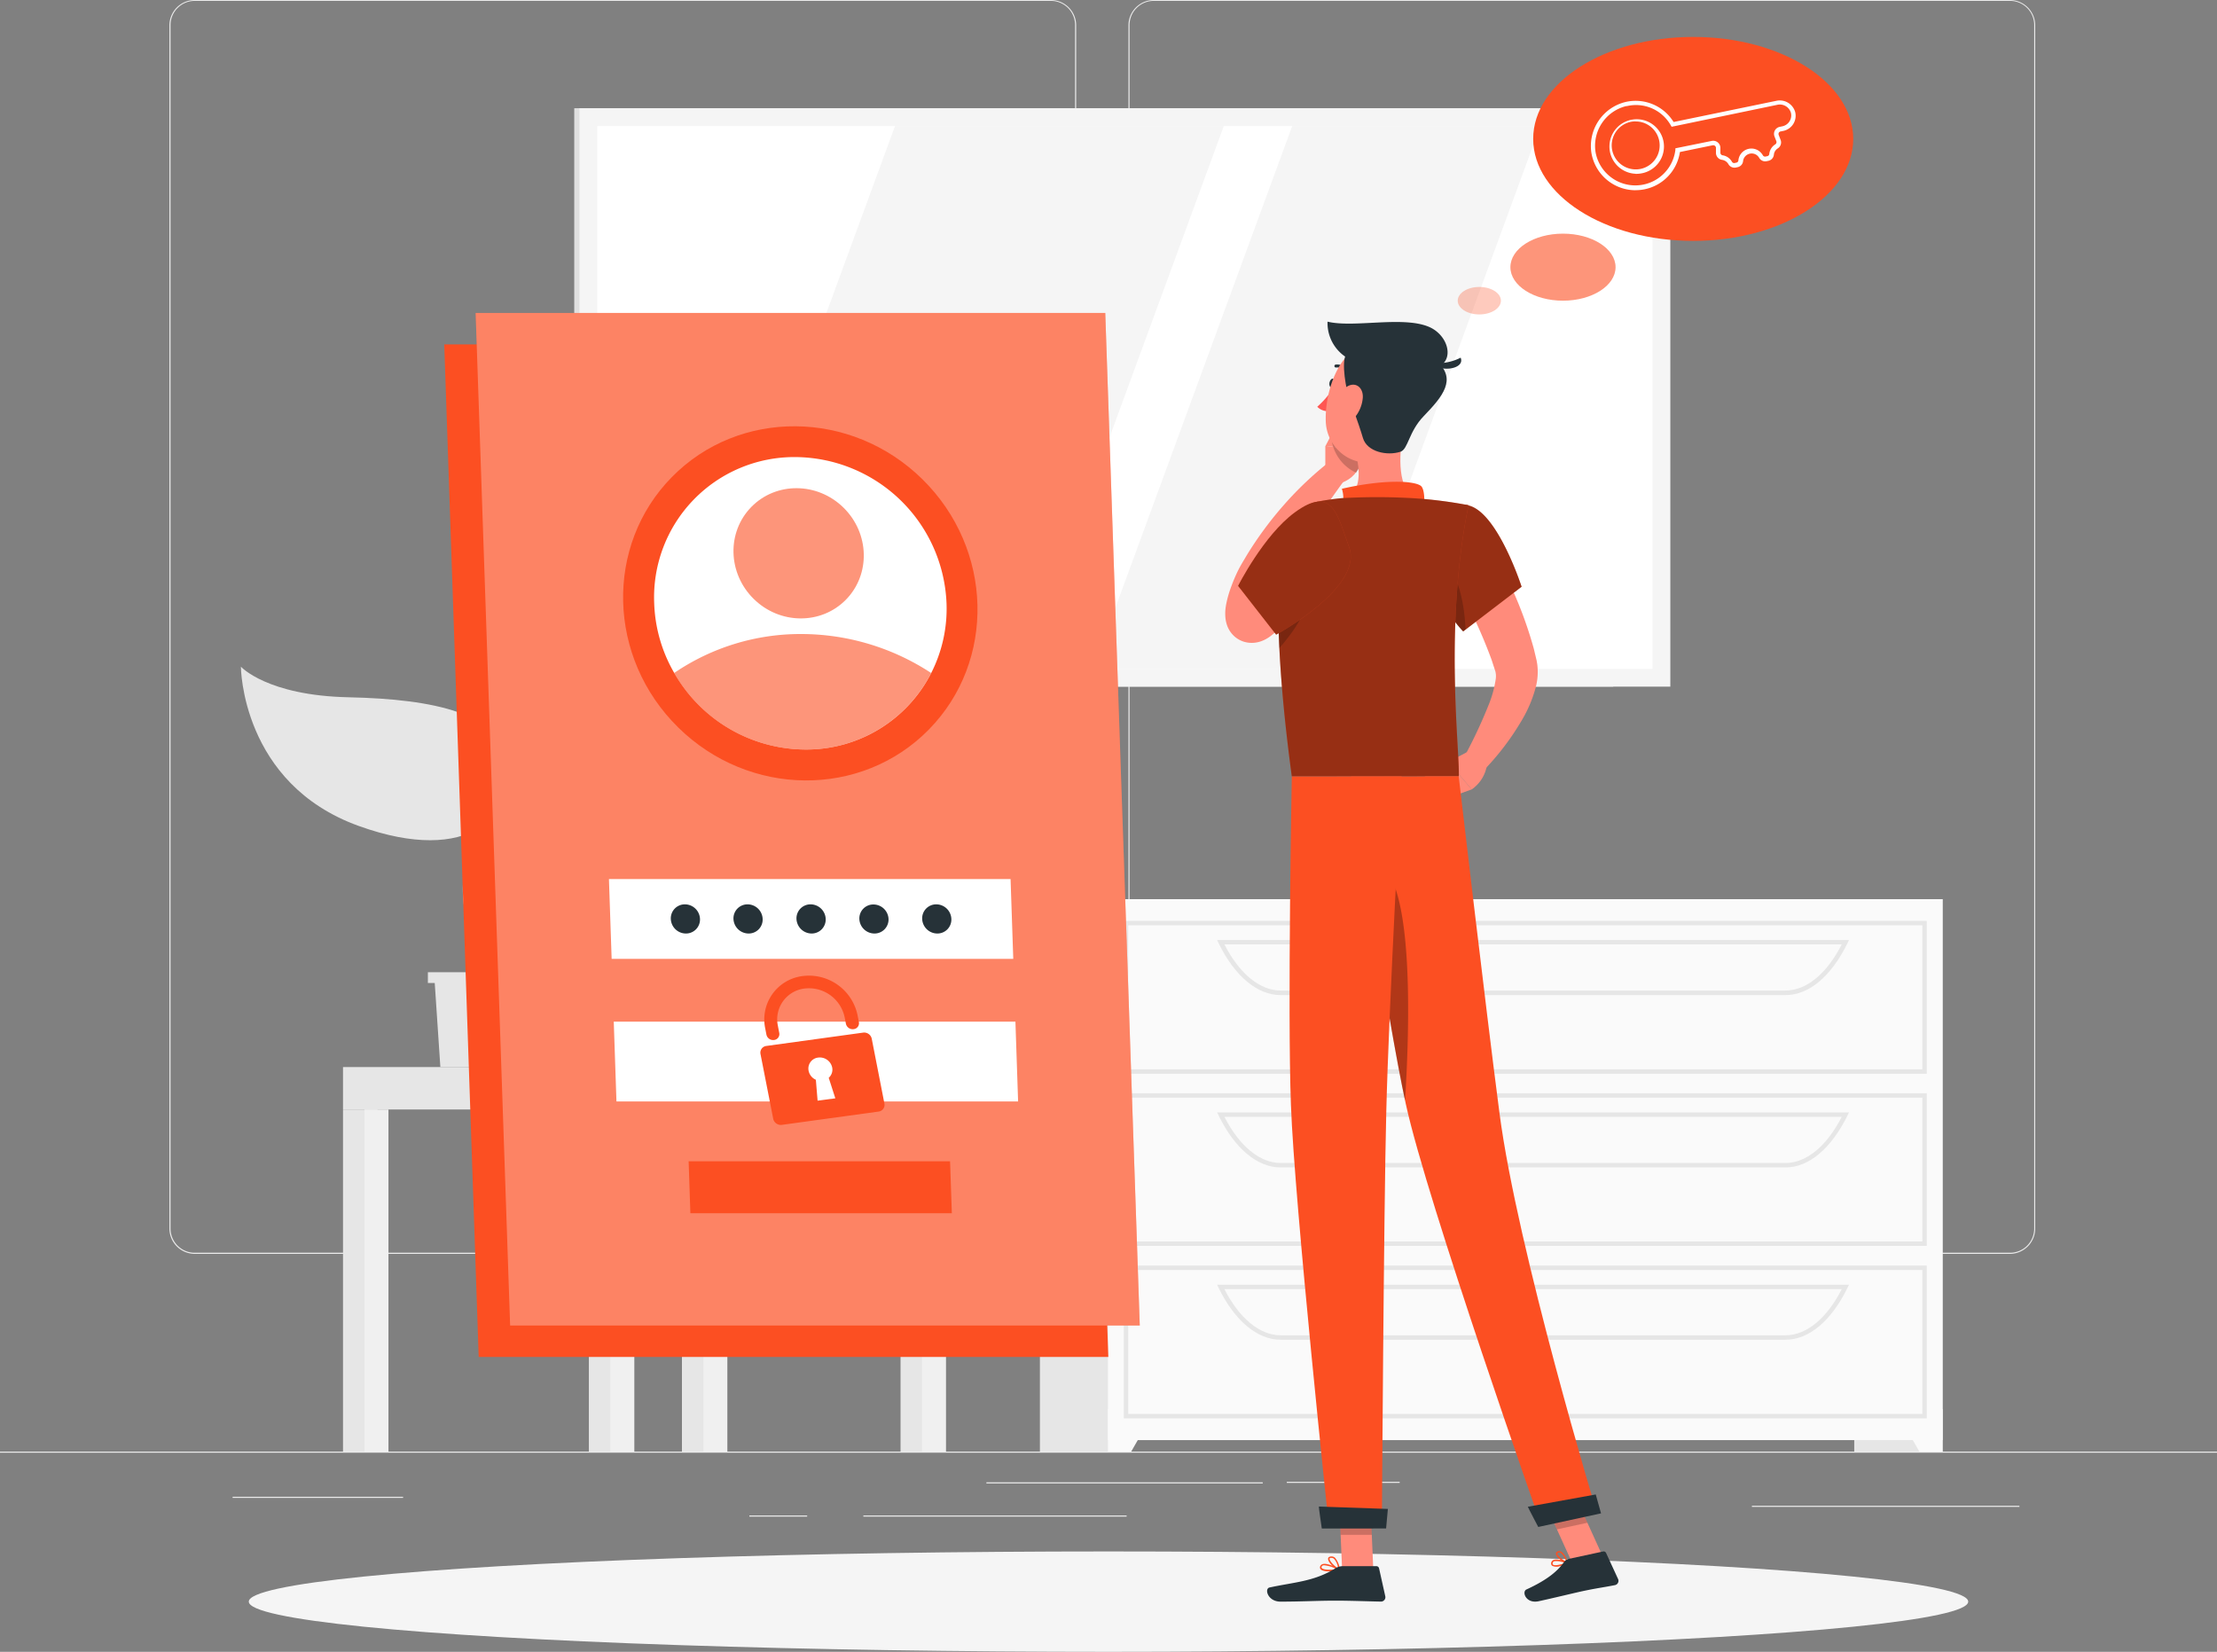 <svg xmlns="http://www.w3.org/2000/svg" width="302" height="225.026" viewBox="0 0 302 225.026">
  <rect x="0" y="0" width="302" height="225.026" fill="#808080" stroke="none"/>
  <g id="Forgot_password-rafiki" data-name="Forgot password-rafiki" transform="translate(0 -55)">
    <g id="freepik--background-complete--inject-296" transform="translate(0 55)">
      <rect id="Retângulo_135" data-name="Retângulo 135" width="302" height="0.151" transform="translate(0 197.75)" fill="#ebebeb"/>
      <rect id="Retângulo_136" data-name="Retângulo 136" width="15.378" height="0.151" transform="translate(175.287 201.863)" fill="#ebebeb"/>
      <rect id="Retângulo_137" data-name="Retângulo 137" width="36.439" height="0.151" transform="translate(238.646 205.13)" fill="#ebebeb"/>
      <rect id="Retângulo_138" data-name="Retângulo 138" width="37.647" height="0.151" transform="translate(134.366 201.935)" fill="#ebebeb"/>
      <rect id="Retângulo_139" data-name="Retângulo 139" width="7.876" height="0.151" transform="translate(102.076 206.453)" fill="#ebebeb"/>
      <rect id="Retângulo_140" data-name="Retângulo 140" width="35.866" height="0.151" transform="translate(117.605 206.453)" fill="#ebebeb"/>
      <rect id="Retângulo_141" data-name="Retângulo 141" width="23.224" height="0.151" transform="translate(31.686 203.904)" fill="#ebebeb"/>
      <path id="Caminho_2048" data-name="Caminho 2048" d="M158.279,225.811H41.653a3.449,3.449,0,0,1-3.443-3.449V58.419A3.449,3.449,0,0,1,41.653,55H158.279a3.449,3.449,0,0,1,3.449,3.449V222.362A3.449,3.449,0,0,1,158.279,225.811ZM41.653,55.121a3.3,3.3,0,0,0-3.292,3.3V222.362a3.3,3.3,0,0,0,3.292,3.3H158.279a3.3,3.3,0,0,0,3.3-3.3V58.419a3.3,3.3,0,0,0-3.3-3.3Z" transform="translate(-15.131 -55)" fill="#ebebeb"/>
      <path id="Caminho_2049" data-name="Caminho 2049" d="M374.581,225.811H257.949a3.455,3.455,0,0,1-3.449-3.449V58.419A3.455,3.455,0,0,1,257.949,55H374.581a3.449,3.449,0,0,1,3.437,3.419V222.362A3.449,3.449,0,0,1,374.581,225.811ZM257.949,55.121a3.3,3.3,0,0,0-3.3,3.3V222.362a3.3,3.3,0,0,0,3.3,3.3H374.581a3.3,3.3,0,0,0,3.3-3.3V58.419a3.3,3.3,0,0,0-3.3-3.3Z" transform="translate(-100.782 -55)" fill="#ebebeb"/>
      <path id="Caminho_2050" data-name="Caminho 2050" d="M168.07,277.256H127.964L125.53,249.17h40.106Z" transform="translate(-49.71 -131.891)" fill="#e6e6e6"/>
      <path id="Caminho_2051" data-name="Caminho 2051" d="M171.51,277.256H131.4L128.97,249.17h40.106Z" transform="translate(-51.072 -131.891)" fill="#f0f0f0"/>
      <path id="Caminho_2052" data-name="Caminho 2052" d="M141.2,275.174,139.86,259.15H167.9l1.341,16.024Z" transform="translate(-55.385 -135.843)" fill="#fff"/>
      <rect id="Retângulo_142" data-name="Retângulo 142" width="4.705" height="52.385" transform="translate(122.672 145.365)" fill="#e6e6e6"/>
      <rect id="Retângulo_143" data-name="Retângulo 143" width="3.268" height="52.385" transform="translate(125.596 145.365)" fill="#f0f0f0"/>
      <rect id="Retângulo_144" data-name="Retângulo 144" width="45.548" height="5.78" transform="translate(128.863 151.145) rotate(180)" fill="#f0f0f0"/>
      <rect id="Retângulo_145" data-name="Retângulo 145" width="4.705" height="46.605" transform="translate(80.217 151.145)" fill="#e6e6e6"/>
      <rect id="Retângulo_146" data-name="Retângulo 146" width="3.268" height="46.605" transform="translate(83.141 151.145)" fill="#f0f0f0"/>
      <rect id="Retângulo_147" data-name="Retângulo 147" width="4.705" height="46.605" transform="translate(46.725 151.145)" fill="#e6e6e6"/>
      <rect id="Retângulo_148" data-name="Retângulo 148" width="3.268" height="46.605" transform="translate(49.649 151.145)" fill="#f0f0f0"/>
      <rect id="Retângulo_149" data-name="Retângulo 149" width="4.705" height="46.605" transform="translate(92.895 151.145)" fill="#e6e6e6"/>
      <rect id="Retângulo_150" data-name="Retângulo 150" width="3.268" height="46.605" transform="translate(95.813 151.145)" fill="#f0f0f0"/>
      <rect id="Retângulo_151" data-name="Retângulo 151" width="36.59" height="5.78" transform="translate(46.725 145.365)" fill="#e6e6e6"/>
      <rect id="Retângulo_152" data-name="Retângulo 152" width="141.535" height="78.798" transform="translate(78.224 14.744)" fill="#e0e0e0"/>
      <rect id="Retângulo_153" data-name="Retângulo 153" width="148.596" height="78.798" transform="translate(78.937 14.744)" fill="#f5f5f5"/>
      <rect id="Retângulo_154" data-name="Retângulo 154" width="73.942" height="143.74" transform="translate(225.105 17.172) rotate(90)" fill="#fff"/>
      <path id="Caminho_2053" data-name="Caminho 2053" d="M201.707,157.372,228.844,83.43H184.058L156.92,157.372Z" transform="translate(-62.14 -66.258)" fill="#f5f5f5"/>
      <path id="Caminho_2054" data-name="Caminho 2054" d="M280.288,157.372,307.426,83.43H273.638L246.5,157.372Z" transform="translate(-97.614 -66.258)" fill="#f5f5f5"/>
      <rect id="Retângulo_155" data-name="Retângulo 155" width="12.032" height="75.258" transform="translate(252.587 122.491)" fill="#e6e6e6"/>
      <path id="Caminho_2055" data-name="Caminho 2055" d="M430.7,378.6h3.165V372.81H427.38Z" transform="translate(-169.242 -180.853)" fill="#fafafa"/>
      <rect id="Retângulo_156" data-name="Retângulo 156" width="12.032" height="75.258" transform="translate(141.656 122.491)" fill="#e6e6e6"/>
      <rect id="Retângulo_157" data-name="Retângulo 157" width="113.691" height="73.694" transform="translate(150.928 122.491)" fill="#fafafa"/>
      <path id="Caminho_2056" data-name="Caminho 2056" d="M362.834,283.524H253.45V262.71H362.834Zm-108.78-.6H362.23V263.314H254.054Z" transform="translate(-100.366 -137.253)" fill="#e6e6e6"/>
      <path id="Caminho_2057" data-name="Caminho 2057" d="M351.915,274.526H283.161c-3.189,0-6.263-2.573-8.456-7.067l-.205-.429h86.07l-.205.429C358.154,271.953,355.134,274.526,351.915,274.526Zm-76.424-6.91c2.041,4,4.832,6.288,7.671,6.288h68.753c2.851,0,5.629-2.283,7.671-6.288Z" transform="translate(-108.702 -138.964)" fill="#e6e6e6"/>
      <path id="Caminho_2058" data-name="Caminho 2058" d="M253.045,378.6H249.88V372.81h6.481Z" transform="translate(-98.952 -180.853)" fill="#fafafa"/>
      <path id="Caminho_2059" data-name="Caminho 2059" d="M362.834,322.37H253.45V301.58H362.834Zm-108.78-.6H362.23V302.184H254.054Z" transform="translate(-100.366 -152.646)" fill="#e6e6e6"/>
      <path id="Caminho_2060" data-name="Caminho 2060" d="M351.915,313.392H283.161c-3.189,0-6.263-2.579-8.456-7.067l-.205-.435h86.07l-.205.435C358.154,310.788,355.134,313.392,351.915,313.392Zm-76.424-6.9c2.041,4,4.832,6.294,7.671,6.294h68.753c2.851,0,5.629-2.289,7.671-6.294Z" transform="translate(-108.702 -154.352)" fill="#e6e6e6"/>
      <path id="Caminho_2061" data-name="Caminho 2061" d="M362.834,361.254H253.45V340.44H362.834Zm-108.78-.6H362.23V341.044H254.054Z" transform="translate(-100.366 -168.034)" fill="#e6e6e6"/>
      <path id="Caminho_2062" data-name="Caminho 2062" d="M351.915,352.256H283.161c-3.189,0-6.263-2.573-8.456-7.061l-.205-.435h86.07l-.205.435C358.154,349.683,355.134,352.256,351.915,352.256Zm-76.424-6.892c2.041,4,4.832,6.288,7.671,6.288h68.753c2.851,0,5.629-2.283,7.671-6.288Z" transform="translate(-108.702 -169.745)" fill="#e6e6e6"/>
      <path id="Caminho_2063" data-name="Caminho 2063" d="M111.286,274.28v1.462h-.93l-.773,11.458H98.2l-.767-11.458H96.5V274.28Z" transform="translate(-38.214 -141.835)" fill="#e6e6e6"/>
      <path id="Caminho_2064" data-name="Caminho 2064" d="M90.842,218.561c-.93-6.825-10.141-8.77-21.829-9.024-11.12-.236-14.683-4.168-14.683-4.168s.036,15.927,16.06,21.7C85.605,232.544,91.778,225.4,90.842,218.561Z" transform="translate(-21.515 -114.547)" fill="#e6e6e6"/>
      <path id="Caminho_2065" data-name="Caminho 2065" d="M105.363,247.6c.193-2.8,4.675-7.961,15.456-5.617,7.792,1.7,10.691-2.344,10.691-2.344s-.725,11.4-12.442,14.828C107.936,257.724,105.018,252.541,105.363,247.6Z" transform="translate(-41.713 -128.117)" fill="#e6e6e6"/>
      <path id="Caminho_2066" data-name="Caminho 2066" d="M107.442,258.877a.417.417,0,0,0,.32-.145c.779-.924.139-3.135-.743-6.2-1.136-3.926-2.549-8.818-1.353-12.364a49.733,49.733,0,0,1,2.319-5.484c1.691-3.576,3.153-6.644,1.933-9.893a.417.417,0,1,0-.779.3c1.093,2.893-.229,5.7-1.909,9.247a51.693,51.693,0,0,0-2.356,5.569c-1.274,3.793.175,8.824,1.341,12.859.689,2.416,1.4,4.832.912,5.436a.411.411,0,0,0,.048.6A.4.4,0,0,0,107.442,258.877Z" transform="translate(-41.334 -122.132)" fill="#e6e6e6"/>
    </g>
    <g id="freepik--Shadow--inject-296" transform="translate(33.89 266.352)">
      <ellipse id="freepik--path--inject-296" cx="117.11" cy="6.837" rx="117.11" ry="6.837" fill="#f5f5f5"/>
    </g>
    <g id="freepik--Login--inject-296" transform="translate(60.515 97.636)">
      <path id="Caminho_2067" data-name="Caminho 2067" d="M190.651,270.615H104.883L100.19,132.68h85.768Z" transform="translate(-100.19 -128.398)" fill="#fc4f22"/>
      <path id="Caminho_2068" data-name="Caminho 2068" d="M197.737,263.525H111.969l-4.7-137.935h85.768Z" transform="translate(-102.994 -125.59)" fill="#fc4f22"/>
      <path id="Caminho_2069" data-name="Caminho 2069" d="M197.737,263.525H111.969l-4.7-137.935h85.768Z" transform="translate(-102.994 -125.59)" fill="#fff" opacity="0.3"/>
      <ellipse id="Elipse_83" data-name="Elipse 83" cx="23.719" cy="24.541" rx="23.719" ry="24.541" transform="matrix(0.701, -0.713, 0.713, 0.701, 14.378, 39.267)" fill="#fc4f22"/>
      <path id="Caminho_2070" data-name="Caminho 2070" d="M187.35,178.022a19.329,19.329,0,0,1-2.084,9.483,19.081,19.081,0,0,1-17.154,10.425A20.693,20.693,0,0,1,150.259,187.5a20.228,20.228,0,0,1-2.73-9.483A19.111,19.111,0,0,1,166.76,158.09,20.753,20.753,0,0,1,187.35,178.022Z" transform="translate(-118.929 -138.46)" fill="#fff"/>
      <path id="Caminho_2071" data-name="Caminho 2071" d="M187.048,203.309a19.08,19.08,0,0,1-17.154,10.425,20.693,20.693,0,0,1-17.854-10.425A30.556,30.556,0,0,1,169.375,198,32.3,32.3,0,0,1,187.048,203.309Z" transform="translate(-120.723 -154.264)" fill="#fc4f22" opacity="0.6"/>
      <ellipse id="Elipse_84" data-name="Elipse 84" cx="8.722" cy="9.024" rx="8.722" ry="9.024" transform="matrix(0.701, -0.713, 0.713, 0.701, 35.727, 32.633)" fill="#fc4f22" opacity="0.6"/>
      <path id="Caminho_2072" data-name="Caminho 2072" d="M192.409,264.132H137.7l-.368-10.872h54.71Z" transform="translate(-114.897 -176.147)" fill="#fff"/>
      <path id="Caminho_2073" data-name="Caminho 2073" d="M193.5,296.3H138.788l-.368-10.872h54.716Z" transform="translate(-115.329 -188.887)" fill="#fff"/>
      <path id="Caminho_2074" data-name="Caminho 2074" d="M185.482,287.9,172.3,289.716a.918.918,0,0,0-.8,1.087l1.734,8.836a1.063,1.063,0,0,0,1.172.828l13.185-1.812a.924.924,0,0,0,.791-1.093l-1.727-8.837A1.057,1.057,0,0,0,185.482,287.9Zm-3.787,8.951-2.416.32-.236-2.851a1.691,1.691,0,0,1-.985-1.208,1.5,1.5,0,0,1,1.3-1.812,1.727,1.727,0,0,1,1.909,1.347,1.48,1.48,0,0,1-.471,1.407Z" transform="translate(-128.422 -189.863)" fill="#fc4f22"/>
      <path id="Caminho_2075" data-name="Caminho 2075" d="M184.527,282.342h0a.942.942,0,0,1-1.039-.731l-.169-.864a4.971,4.971,0,0,0-5.206-3.962,4.228,4.228,0,0,0-3.9,5.068l.193,1a.809.809,0,0,1-.707.966h0a.93.93,0,0,1-1.039-.731l-.163-.84a5.949,5.949,0,0,1,4.832-7.1,6.765,6.765,0,0,1,7.731,5.237l.193.991a.809.809,0,0,1-.725.966Z" transform="translate(-128.772 -184.778)" fill="#fc4f22"/>
      <path id="Caminho_2076" data-name="Caminho 2076" d="M191.163,324H155.546l-.236-7.079h35.612Z" transform="translate(-122.018 -201.357)" fill="#fc4f22"/>
      <path id="Caminho_2077" data-name="Caminho 2077" d="M183.609,260.957a1.909,1.909,0,0,1-1.921,1.987,2.078,2.078,0,0,1-2.06-1.987,1.909,1.909,0,0,1,1.921-1.987A2.072,2.072,0,0,1,183.609,260.957Z" transform="translate(-131.647 -178.408)" fill="#263238"/>
      <path id="Caminho_2078" data-name="Caminho 2078" d="M169.393,260.957a1.9,1.9,0,0,1-1.921,1.987,2.072,2.072,0,0,1-2.054-1.987,1.909,1.909,0,0,1,1.921-1.987,2.066,2.066,0,0,1,2.054,1.987Z" transform="translate(-126.02 -178.408)" fill="#263238"/>
      <path id="Caminho_2079" data-name="Caminho 2079" d="M155.263,260.957a1.909,1.909,0,0,1-1.921,1.987,2.066,2.066,0,0,1-2.054-1.987,1.909,1.909,0,0,1,1.921-1.987A2.066,2.066,0,0,1,155.263,260.957Z" transform="translate(-120.425 -178.408)" fill="#263238"/>
      <path id="Caminho_2080" data-name="Caminho 2080" d="M197.784,260.969a1.909,1.909,0,0,1-1.921,1.987,2.066,2.066,0,0,1-2.054-1.987A1.9,1.9,0,0,1,195.736,259,2.066,2.066,0,0,1,197.784,260.969Z" transform="translate(-137.263 -178.42)" fill="#263238"/>
      <path id="Caminho_2081" data-name="Caminho 2081" d="M211.953,260.957a1.9,1.9,0,0,1-1.921,1.987,2.072,2.072,0,0,1-2.054-1.987,1.908,1.908,0,0,1,1.921-1.987,2.066,2.066,0,0,1,2.054,1.987Z" transform="translate(-142.874 -178.408)" fill="#263238"/>
    </g>
    <g id="freepik--Character--inject-296" transform="translate(166.898 98.82)">
      <path id="Caminho_2082" data-name="Caminho 2082" d="M330.295,174.28c.8,1.293,1.474,2.525,2.162,3.811s1.311,2.579,1.921,3.9a55.794,55.794,0,0,1,3.08,8.293c.109.356.187.737.278,1.105l.133.562.066.278.079.459a8.264,8.264,0,0,1-.187,3.117,17.664,17.664,0,0,1-1.884,4.5,35.767,35.767,0,0,1-5.364,7.025l-2.543-1.921a67.277,67.277,0,0,0,3.4-7.248,15.015,15.015,0,0,0,.924-3.4,2.693,2.693,0,0,0-.048-1.069l-.242-.737c-.1-.3-.187-.6-.3-.912a68.493,68.493,0,0,0-3.183-7.3c-1.208-2.416-2.507-4.832-3.805-7.139Z" transform="translate(-295.511 -146.055)" fill="#ff8b7b"/>
      <path id="Caminho_2083" data-name="Caminho 2083" d="M329.418,224.43,326.64,225.9l3.189,3.733a4.949,4.949,0,0,0,2.084-3.4Z" transform="translate(-296.247 -165.914)" fill="#ff8b7b"/>
      <path id="Caminho_2084" data-name="Caminho 2084" d="M320.47,229.161l3.413,2.712,3.5-1.28L324.2,226.86Z" transform="translate(-293.804 -166.877)" fill="#ff8b7b"/>
      <path id="Caminho_2085" data-name="Caminho 2085" d="M300.616,141.1c-.066.338-.3.574-.519.532s-.344-.356-.278-.689.3-.6.526-.532S300.682,140.763,300.616,141.1Z" transform="translate(-285.619 -132.639)" fill="#263238"/>
      <path id="Caminho_2086" data-name="Caminho 2086" d="M299.267,142.52a12.235,12.235,0,0,1-2.186,2.549,1.987,1.987,0,0,0,1.546.6Z" transform="translate(-284.541 -133.478)" fill="#ff5652"/>
      <path id="Caminho_2087" data-name="Caminho 2087" d="M298.9,159.542V155.58l5.243.6s-.085,3.407-3.02,4.409Z" transform="translate(-285.262 -138.65)" fill="#ff8b7b"/>
      <path id="Caminho_2088" data-name="Caminho 2088" d="M300.426,150.86l3.69,1.063.066,2.422-5.243-.634Z" transform="translate(-285.278 -136.781)" fill="#ff8b7b"/>
      <path id="Caminho_2089" data-name="Caminho 2089" d="M304.619,151.923l-3.69-1.063-.719,1.377a5.877,5.877,0,0,0,3.407,5.122,5.774,5.774,0,0,0,1.069-3.02Z" transform="translate(-285.781 -136.781)" opacity="0.2"/>
      <path id="Caminho_2090" data-name="Caminho 2090" d="M302.676,138.225a.205.205,0,0,0,.151-.338,2.005,2.005,0,0,0-1.715-.664.2.2,0,0,0-.163.23.205.205,0,0,0,.229.169h0a1.588,1.588,0,0,1,1.353.538.205.205,0,0,0,.145.066Z" transform="translate(-286.072 -131.376)" fill="#263238"/>
      <path id="Caminho_2091" data-name="Caminho 2091" d="M310.465,151.68c-.6,3.111-.978,7.417,1.208,9.489,0,0-.846,3.153-6.644,3.153-6.348,0-3.05-2.766-3.05-2.766,2.639-.821,2.615-3.823,2.011-6.239Z" transform="translate(-286.142 -137.105)" fill="#ff8b7b"/>
      <path id="Caminho_2092" data-name="Caminho 2092" d="M312.992,167.991c.568-.8.544-3.328-.06-3.775-.972-.719-5.146-.888-10.757.4a3.949,3.949,0,0,1-.695,3.733Z" transform="translate(-286.284 -141.85)" fill="#fc4f22"/>
      <path id="Caminho_2093" data-name="Caminho 2093" d="M351.017,407.649a1.383,1.383,0,0,1-1.063-.06.411.411,0,0,1-.1-.465.465.465,0,0,1,.26-.3c.574-.278,1.891.26,1.951.284a.1.1,0,0,1,.06.091.115.115,0,0,1-.054.1A5.942,5.942,0,0,1,351.017,407.649Zm-.695-.683a.5.5,0,0,0-.115.042.253.253,0,0,0-.157.169c-.054.181,0,.242.036.26.229.193,1.075,0,1.673-.223A3.318,3.318,0,0,0,350.323,406.967Z" transform="translate(-305.428 -238.113)" fill="#fc4f22"/>
      <path id="Caminho_2094" data-name="Caminho 2094" d="M352.48,406.551h-.048c-.483-.139-1.51-.87-1.522-1.347a.332.332,0,0,1,.26-.326.519.519,0,0,1,.441.036c.568.29.93,1.462.942,1.516a.1.1,0,0,1,0,.1A.084.084,0,0,1,352.48,406.551Zm-1.208-1.5h-.048c-.121.042-.121.1-.121.133,0,.284.689.858,1.208,1.087a2.515,2.515,0,0,0-.773-1.208.35.35,0,0,0-.26-.012Z" transform="translate(-305.858 -237.359)" fill="#fc4f22"/>
      <path id="Caminho_2095" data-name="Caminho 2095" d="M299,408.748c-.544,0-1.069-.078-1.244-.32a.38.38,0,0,1,0-.441.5.5,0,0,1,.32-.236c.707-.193,2.193.652,2.253.689a.091.091,0,0,1,.048.1.1.1,0,0,1-.079.085,7.362,7.362,0,0,1-1.3.121Zm-.67-.827a.6.6,0,0,0-.193,0,.309.309,0,0,0-.2.139c-.072.127-.042.187,0,.224.2.278,1.268.284,2.06.169A4.6,4.6,0,0,0,298.328,407.92Z" transform="translate(-284.78 -238.498)" fill="#fc4f22"/>
      <path id="Caminho_2096" data-name="Caminho 2096" d="M301.019,407.965h-.042c-.513-.229-1.528-1.148-1.45-1.631,0-.115.1-.254.375-.278a.724.724,0,0,1,.556.169,2.888,2.888,0,0,1,.664,1.637.121.121,0,0,1-.042.091A.114.114,0,0,1,301.019,407.965Zm-1.039-1.721h-.06c-.181,0-.193.085-.193.109-.048.29.64,1.015,1.166,1.329a2.337,2.337,0,0,0-.562-1.311.53.53,0,0,0-.356-.127Z" transform="translate(-285.509 -237.837)" fill="#fc4f22"/>
      <path id="Caminho_2097" data-name="Caminho 2097" d="M306.659,402.609h-4.246l-.423-9.839h4.246Z" transform="translate(-286.486 -232.577)" fill="#ff8b7b"/>
      <path id="Caminho_2098" data-name="Caminho 2098" d="M355.893,399.793l-4.15.9-4.174-9.163,4.156-.9Z" transform="translate(-304.535 -231.73)" fill="#ff8b7b"/>
      <path id="Caminho_2099" data-name="Caminho 2099" d="M349.852,405.933l4.669-1.009a.368.368,0,0,1,.411.205l1.619,3.515a.6.6,0,0,1-.447.87c-1.631.32-2.446.4-4.494.84-1.262.278-4.113.972-5.859,1.347s-2.344-1.3-1.661-1.607c3.05-1.4,4.319-2.621,5.146-3.763A1.033,1.033,0,0,1,349.852,405.933Z" transform="translate(-303.048 -237.387)" fill="#263238"/>
      <path id="Caminho_2100" data-name="Caminho 2100" d="M296.018,408.24h4.639a.375.375,0,0,1,.362.29l.84,3.775a.6.6,0,0,1-.6.761c-1.673-.03-4.089-.127-6.191-.127-2.464,0-4.584.133-7.471.133-1.746,0-2.229-1.764-1.5-1.927,3.322-.725,6.04-.8,8.909-2.573A1.975,1.975,0,0,1,296.018,408.24Z" transform="translate(-280.061 -238.703)" fill="#263238"/>
      <path id="Caminho_2101" data-name="Caminho 2101" d="M327.661,168.924c3.98.912,7.248,11.077,7.248,11.077l-7.955,6.082a17.473,17.473,0,0,1-4.228-7.852C321.319,172.9,323.59,167.981,327.661,168.924Z" transform="translate(-294.532 -143.888)" fill="#fc4f22"/>
      <path id="Caminho_2102" data-name="Caminho 2102" d="M327.661,168.924c3.98.912,7.248,11.077,7.248,11.077l-7.955,6.082a17.473,17.473,0,0,1-4.228-7.852C321.319,172.9,323.59,167.981,327.661,168.924Z" transform="translate(-294.532 -143.888)" opacity="0.4"/>
      <path id="Caminho_2103" data-name="Caminho 2103" d="M288.509,177.222c-.991,1.069-1.981,2.023-3.02,3.02-.513.483-1.033.966-1.564,1.431l-.8.707-.2.175-.344.278a4.835,4.835,0,0,1-1.166.689,3.8,3.8,0,0,1-1.474.3,3.623,3.623,0,0,1-1.268-.223,3.57,3.57,0,0,1-1.208-.767,3.624,3.624,0,0,1-.942-1.564,4.111,4.111,0,0,1-.175-.9,6.111,6.111,0,0,1,0-1.075c.03-.29.066-.544.115-.779a14.955,14.955,0,0,1,.7-2.416,21.625,21.625,0,0,1,.936-2.186c.387-.767.755-1.329,1.123-1.969a49.314,49.314,0,0,1,5.1-6.922,46.765,46.765,0,0,1,6.191-5.871l2.223,2.289c-1.558,2.09-3.092,4.331-4.512,6.535a70.814,70.814,0,0,0-3.866,6.795c-.26.568-.6,1.208-.767,1.667a16.207,16.207,0,0,0-.562,1.631,10.542,10.542,0,0,0-.344,1.522,2.354,2.354,0,0,0,0,.242v-.054a1.679,1.679,0,0,0-.078-.4,2.591,2.591,0,0,0-.695-1.123,2.96,2.96,0,0,0-1-.6,2.886,2.886,0,0,0-1.015-.187,2.464,2.464,0,0,0-.972.187,2.211,2.211,0,0,0-.3.151l.23-.211.731-.664,1.444-1.353c.954-.9,1.915-1.86,2.821-2.754Z" transform="translate(-276.321 -140.064)" fill="#ff8b7b"/>
      <path id="Caminho_2104" data-name="Caminho 2104" d="M324.364,181.36c2.162,2.138,2.869,6.04,3.02,9.422l-.35.272a17.474,17.474,0,0,1-4.228-7.852c-.079-.314-.151-.6-.205-.948Z" transform="translate(-294.647 -148.859)" opacity="0.2"/>
      <path id="Caminho_2105" data-name="Caminho 2105" d="M289.033,172.488c-.87,4.59-1.413,14.019,1.105,32.682h22.747c.157-3.485-2.035-20.506,1.329-36.941a59.8,59.8,0,0,0-7.61-.96,84.4,84.4,0,0,0-9.664,0c-1.063.1-2.114.254-3.02.417A6.04,6.04,0,0,0,289.033,172.488Z" transform="translate(-281.067 -143.224)" fill="#fc4f22"/>
      <path id="Caminho_2106" data-name="Caminho 2106" d="M289.033,172.488c-.87,4.59-1.413,14.019,1.105,32.682h22.747c.157-3.485-2.035-20.506,1.329-36.941a59.8,59.8,0,0,0-7.61-.96,84.4,84.4,0,0,0-9.664,0c-1.063.1-2.114.254-3.02.417A6.04,6.04,0,0,0,289.033,172.488Z" transform="translate(-281.067 -143.224)" opacity="0.4"/>
      <path id="Caminho_2107" data-name="Caminho 2107" d="M292.515,186.625l-4.107-.985c-.127,2.488-.139,5.569.042,9.38C290.341,192.87,292.757,189.512,292.515,186.625Z" transform="translate(-281.07 -150.554)" opacity="0.2"/>
      <path id="Caminho_2108" data-name="Caminho 2108" d="M301.99,392.77l.217,5.074h4.252l-.217-5.074Z" transform="translate(-286.486 -232.577)" opacity="0.2"/>
      <path id="Caminho_2109" data-name="Caminho 2109" d="M351.726,390.63l-4.156.9,2.15,4.723,4.156-.9Z" transform="translate(-304.535 -231.73)" opacity="0.2"/>
      <path id="Caminho_2110" data-name="Caminho 2110" d="M311.637,139.383c-1.087,4.071-1.522,6.511-4.035,8.2-3.775,2.573-8.486-.374-8.607-4.675-.133-3.884,1.673-9.894,6.04-10.715a5.75,5.75,0,0,1,6.6,7.188Z" transform="translate(-285.297 -129.35)" fill="#ff8b7b"/>
      <path id="Caminho_2111" data-name="Caminho 2111" d="M303.736,140.242c-.205-.544-1.142-4.753-.26-5.847s10.939-.3,12.424,1.16c2.47,2.416.755,4.59-1.945,7.387-2.029,2.1-2.108,4.47-3.135,4.832-1.812.6-4.578.036-5.134-1.878S303.736,140.242,303.736,140.242Z" transform="translate(-286.927 -130.059)" fill="#263238"/>
      <path id="Caminho_2112" data-name="Caminho 2112" d="M313.211,128.257c-3.552-1.51-10.214.163-13.813-.707a5.545,5.545,0,0,0,4.6,5.653,47.507,47.507,0,0,0,9.06.84C317,133.862,316.231,129.543,313.211,128.257Z" transform="translate(-285.458 -127.55)" fill="#263238"/>
      <path id="Caminho_2113" data-name="Caminho 2113" d="M323.19,136.389a6.771,6.771,0,0,0,3.763-.719C327.617,137.277,323.963,137.718,323.19,136.389Z" transform="translate(-294.881 -130.766)" fill="#263238"/>
      <path id="Caminho_2114" data-name="Caminho 2114" d="M305.186,143.533a4.777,4.777,0,0,1-1.208,2.821c-.93,1.021-1.9.381-2.06-.858-.145-1.123.157-3.02,1.293-3.564S305.264,142.271,305.186,143.533Z" transform="translate(-286.444 -133.181)" fill="#ff8b7b"/>
      <path id="Caminho_2115" data-name="Caminho 2115" d="M304.69,230.132s4.832,32.465,7.471,44.63c2.893,13.318,18.44,57.38,18.44,57.38l7.6-1.649s-10.872-35.914-13.288-54.535c-1.872-14.3-5.551-45.838-5.551-45.838Z" transform="translate(-287.555 -168.168)" fill="#fc4f22"/>
      <path id="Caminho_2116" data-name="Caminho 2116" d="M344.57,393.743c-.03,0,1.419,2.754,1.419,2.754l8.553-1.854-.719-2.573Z" transform="translate(-303.347 -232.3)" fill="#263238"/>
      <path id="Caminho_2117" data-name="Caminho 2117" d="M308.916,249.26c5.575,1.093,4.983,21.883,4.313,32.58-1.607-7.562-3.962-22.106-5.569-32.429A1.9,1.9,0,0,1,308.916,249.26Z" transform="translate(-288.731 -175.729)" opacity="0.3"/>
      <path id="Caminho_2118" data-name="Caminho 2118" d="M291.138,230.124s-.6,31.764-.121,44.7c.483,13.475,5.188,57.6,5.188,57.6h7.2s.26-43.337.6-56.571c.35-14.424,2.09-45.747,2.09-45.747Z" transform="translate(-282.066 -168.16)" fill="#fc4f22"/>
      <path id="Caminho_2119" data-name="Caminho 2119" d="M297.439,394.8c-.036,0,.4,2.984.4,2.984H306.6l.242-2.664Z" transform="translate(-284.683 -233.381)" fill="#263238"/>
      <path id="Caminho_2120" data-name="Caminho 2120" d="M294.342,174.3c2.035,5.49-9.93,11.959-9.93,11.959l-5.182-6.644s3.485-6.9,7.713-10C292.168,165.78,292.79,170.117,294.342,174.3Z" transform="translate(-277.473 -143.62)" fill="#fc4f22"/>
      <path id="Caminho_2121" data-name="Caminho 2121" d="M294.342,174.3c2.035,5.49-9.93,11.959-9.93,11.959l-5.182-6.644s3.485-6.9,7.713-10C292.168,165.78,292.79,170.117,294.342,174.3Z" transform="translate(-277.473 -143.62)" opacity="0.4"/>
    </g>
    <g id="freepik--Thinking--inject-296" transform="translate(198.571 60.031)">
      <ellipse id="Elipse_85" data-name="Elipse 85" cx="21.798" cy="13.892" rx="21.798" ry="13.892" transform="translate(10.28)" fill="#fc4f22"/>
      <path id="Caminho_2122" data-name="Caminho 2122" d="M364.868,89.889a6.106,6.106,0,0,1-6-5.068,6.173,6.173,0,0,1,4.657-6.958h0a6.076,6.076,0,0,1,6.535,2.73l13.995-2.887a2.186,2.186,0,0,1,2.561,1.5,2.108,2.108,0,0,1-1.613,2.6l-.362.072a.356.356,0,0,0-.254.187.381.381,0,0,0,0,.314l.248.64a.96.96,0,0,1-.375,1.166,1.148,1.148,0,0,0-.538.852.948.948,0,0,1-.731.84l-.284.06a.942.942,0,0,1-1-.483,1.178,1.178,0,0,0-2.18.453.936.936,0,0,1-.725.834l-.284.06a.948.948,0,0,1-1-.483,1.208,1.208,0,0,0-.84-.568.96.96,0,0,1-.846-.948v-.689a.374.374,0,0,0-.447-.35l-4.464.918a6.082,6.082,0,0,1-4.8,5.074,6.258,6.258,0,0,1-1.25.127ZM363.66,78.413a5.563,5.563,0,0,0-4.228,6.294,5.5,5.5,0,0,0,10.872-.314v-.217l4.923-1a.979.979,0,0,1,1.208.918v.689a.356.356,0,0,0,.29.344,1.757,1.757,0,0,1,1.274.864.35.35,0,0,0,.356.193l.278-.06a.338.338,0,0,0,.254-.314,1.782,1.782,0,0,1,3.322-.7.344.344,0,0,0,.35.193l.29-.06a.338.338,0,0,0,.248-.314,1.752,1.752,0,0,1,.827-1.3.369.369,0,0,0,.127-.435l-.248-.64a.972.972,0,0,1,.713-1.3l.368-.079a1.516,1.516,0,0,0,1.154-1.854,1.576,1.576,0,0,0-1.86-1.069l-14.387,2.99-.109-.187a5.436,5.436,0,0,0-5.992-2.627Zm1.208,9.229a3.714,3.714,0,1,1,.785-.048h0a3.85,3.85,0,0,1-.779.06Zm0-7.133a3.626,3.626,0,0,0-.67.066,3.276,3.276,0,0,0,1.365,6.408h0a3.268,3.268,0,0,0,1.135-5.925,3.213,3.213,0,0,0-1.806-.538Z" transform="translate(-340.654 -69.003)" fill="#fff"/>
      <ellipse id="Elipse_86" data-name="Elipse 86" cx="7.163" cy="4.566" rx="7.163" ry="4.566" transform="translate(7.176 26.799)" fill="#fc4f22" opacity="0.6"/>
      <ellipse id="Elipse_87" data-name="Elipse 87" cx="2.941" cy="1.872" rx="2.941" ry="1.872" transform="translate(0 34.06)" fill="#fc4f22" opacity="0.3"/>
    </g>
  </g>
</svg>
